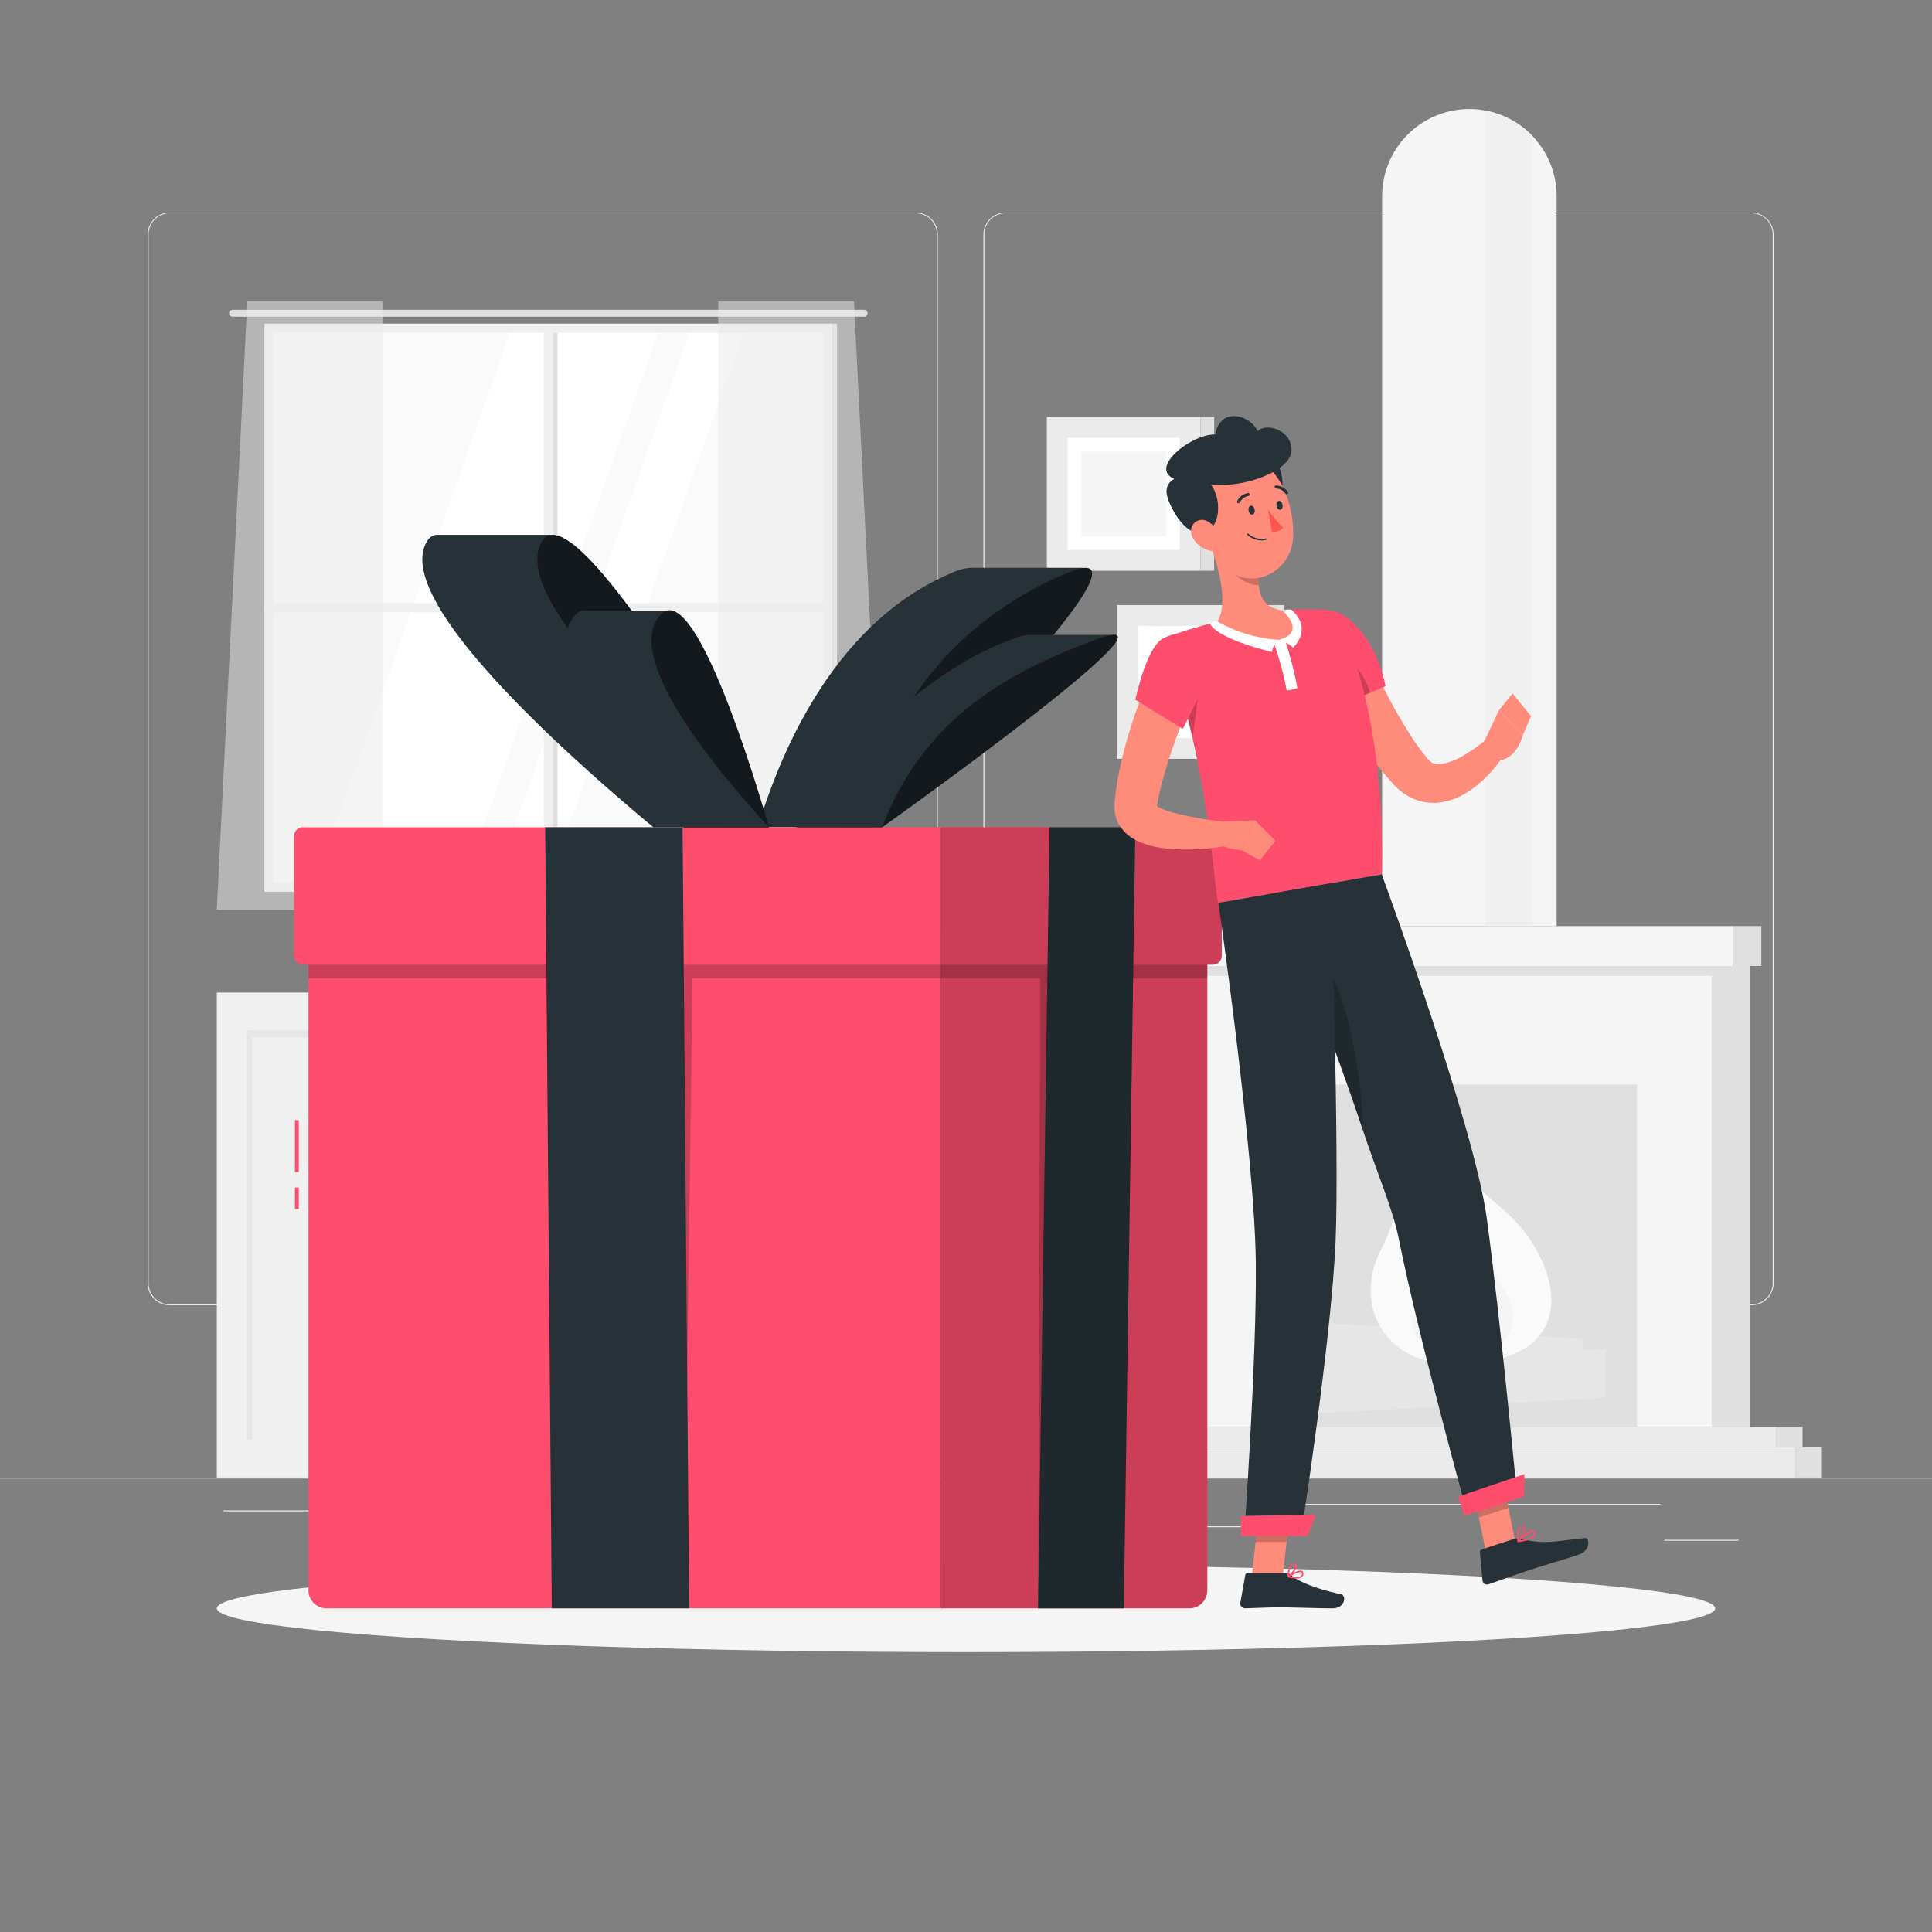 <svg xmlns="http://www.w3.org/2000/svg" viewBox="0 0 500 500"><rect x="0" y="0" width="500" height="500" fill="#808080" stroke="none"/><g id="freepik--background-complete--inject-53"><rect y="382.4" width="500" height="0.25" style="fill:#ebebeb"></rect><rect x="332.11" y="389.21" width="97.6" height="0.25" style="fill:#ebebeb"></rect><rect x="289" y="394.99" width="46.67" height="0.25" style="fill:#ebebeb"></rect><rect x="430.71" y="398.49" width="19.19" height="0.25" style="fill:#ebebeb"></rect><rect x="126.47" y="395.11" width="92.53" height="0.25" style="fill:#ebebeb"></rect><rect x="97.67" y="395.11" width="19.9" height="0.25" style="fill:#ebebeb"></rect><rect x="57.79" y="390.89" width="32.86" height="0.25" style="fill:#ebebeb"></rect><path d="M237,337.8H43.91a5.71,5.71,0,0,1-5.7-5.71V60.66A5.71,5.71,0,0,1,43.91,55H237a5.71,5.71,0,0,1,5.71,5.71V332.09A5.71,5.71,0,0,1,237,337.8ZM43.91,55.2a5.46,5.46,0,0,0-5.45,5.46V332.09a5.46,5.46,0,0,0,5.45,5.46H237a5.47,5.47,0,0,0,5.46-5.46V60.66A5.47,5.47,0,0,0,237,55.2Z" style="fill:#ebebeb"></path><path d="M453.31,337.8H260.21a5.72,5.72,0,0,1-5.71-5.71V60.66A5.72,5.72,0,0,1,260.21,55h193.1A5.71,5.71,0,0,1,459,60.66V332.09A5.71,5.71,0,0,1,453.31,337.8ZM260.21,55.2a5.47,5.47,0,0,0-5.46,5.46V332.09a5.47,5.47,0,0,0,5.46,5.46h193.1a5.47,5.47,0,0,0,5.46-5.46V60.66a5.47,5.47,0,0,0-5.46-5.46Z" style="fill:#ebebeb"></path><rect x="287.42" y="374.56" width="177.33" height="7.84" style="fill:#ebebeb"></rect><rect x="464.75" y="374.56" width="6.75" height="7.84" transform="translate(936.25 756.95) rotate(180)" style="fill:#e0e0e0"></rect><rect x="459.75" y="369.22" width="6.75" height="5.33" transform="translate(926.25 743.78) rotate(180)" style="fill:#e0e0e0"></rect><rect x="292.42" y="369.22" width="167.33" height="5.33" style="fill:#ebebeb"></rect><rect x="309.17" y="250" width="133.83" height="119.22" style="fill:#f5f5f5"></rect><rect x="443" y="250" width="9.83" height="119.22" transform="translate(895.83 619.22) rotate(180)" style="fill:#e0e0e0"></rect><rect x="303.61" y="239.67" width="144.94" height="10.33" style="fill:#f5f5f5"></rect><rect x="448.56" y="239.67" width="7.28" height="10.33" transform="translate(904.39 489.67) rotate(180)" style="fill:#e0e0e0"></rect><path d="M402.86,50.81V239.67H357.69V50.81a22.59,22.59,0,0,1,22.59-22.59,21.42,21.42,0,0,1,4.19.4,22.58,22.58,0,0,1,18.39,22.19Z" style="fill:#f5f5f5"></path><path d="M396.53,35.13V239.67H384.47v-211A22.43,22.43,0,0,1,396.53,35.13Z" style="fill:#f0f0f0"></path><rect x="309.17" y="250" width="133.83" height="2.56" style="fill:#e0e0e0"></rect><rect x="328.5" y="280.67" width="95.17" height="88.56" style="fill:#e0e0e0"></rect><polygon points="336.72 353.31 415.44 349.11 415.44 361.75 336.72 365.95 336.72 353.31" style="fill:#e6e6e6"></polygon><polygon points="409.67 346.53 342.5 342.33 342.5 354.98 409.67 359.17 409.67 346.53" style="fill:#e6e6e6"></polygon><path d="M376.12,353c-18.35,0-25.6-15.76-19-28.95s3.9-16.76,3.9-16.76,8.2,7.1,8.2,12.38c6.45-6.07-9.56-19.11-2.93-32.17,4.93,8.71,8.21,13.07,23.08,25.86C403.36,325.37,412,353,376.12,353Z" style="fill:#fafafa"></path><path d="M379.77,351c10,0,14.66-9.28,9.93-16.47s-2.4-9.48-2.4-9.48-5,4.22-4.56,7.1c-4-3.31,1.63-11.41-3.09-18.53-1.95,4.74-1.46,8.08-8.43,15.09C363.89,336.05,360.21,351,379.77,351Z" style="fill:#f0f0f0;opacity:0.5"></path><path d="M377.85,348.19c-4.46,0-6.54-4.14-4.43-7.34s1.07-4.23,1.07-4.23,2.24,1.88,2,3.16c1.79-1.47-.73-5.09,1.37-8.26.87,2.12.66,3.6,3.76,6.73C384.93,341.54,386.57,348.19,377.85,348.19Z" style="fill:#e6e6e6;opacity:0.5"></path><rect x="56.11" y="256.88" width="81.05" height="125.51" style="fill:#f0f0f0"></rect><rect x="11.55" y="318.94" width="105.96" height="1.41" transform="translate(384.18 255.11) rotate(90)" style="fill:#e6e6e6"></rect><rect x="63.83" y="266.66" width="64.33" height="1.78" style="fill:#e6e6e6"></rect><rect x="138.57" y="256.88" width="81.05" height="125.51" style="fill:#f0f0f0"></rect><rect x="219.62" y="256.88" width="8.08" height="125.51" transform="translate(447.33 639.28) rotate(180)" style="fill:#e0e0e0"></rect><rect x="94.01" y="318.94" width="105.96" height="1.41" transform="translate(466.64 172.65) rotate(90)" style="fill:#e6e6e6"></rect><rect x="75.82" y="319.65" width="124.09" height="1.41" transform="translate(458.22 182.49) rotate(90)" style="fill:#e6e6e6"></rect><rect x="146.29" y="266.66" width="64.33" height="1.78" style="fill:#e6e6e6"></rect><rect x="131.45" y="284.65" width="3.03" height="27.73" style="fill:#e0e0e0"></rect><rect x="141.25" y="284.65" width="3.03" height="27.73" style="fill:#e0e0e0"></rect><rect x="69.78" y="85.14" width="144.26" height="144.26" style="fill:#fafafa"></rect><polygon points="81.21 229.4 132.33 85.14 170.69 85.14 119.57 229.4 81.21 229.4" style="fill:#fff"></polygon><polygon points="127.67 229.4 178.78 85.14 192.77 85.14 141.66 229.4 127.67 229.4" style="fill:#fff"></polygon><path d="M223.62,80.18H60.2a.9.9,0,0,0-.9.89h0a.9.9,0,0,0,.9.89H223.62a.89.89,0,0,0,.89-.89h0A.89.89,0,0,0,223.62,80.18Z" style="fill:#e0e0e0"></path><rect x="140.72" y="84.83" width="2.38" height="144.88" transform="translate(283.82 314.54) rotate(180)" style="fill:#f0f0f0"></rect><rect x="143.1" y="84.83" width="1.19" height="144.88" transform="translate(287.39 314.54) rotate(180)" style="fill:#e0e0e0"></rect><rect x="140.72" y="83.75" width="2.38" height="147.04" transform="translate(-15.36 299.18) rotate(-90)" style="fill:#f0f0f0"></rect><path d="M215.43,228.41h0V83.75h-147V228.41h0v2.38h147Zm-144.66,0V86.13H213.05V228.41Z" style="fill:#f0f0f0"></path><rect x="215.43" y="83.75" width="1.19" height="147.04" transform="translate(432.05 314.54) rotate(180)" style="fill:#e0e0e0"></rect><polygon points="185.89 77.99 185.89 235.45 228.9 235.45 221.01 77.99 185.89 77.99" style="fill:#ebebeb;opacity:0.5"></polygon><polygon points="99.12 77.99 99.12 235.45 56.11 235.45 64 77.99 99.12 77.99" style="fill:#ebebeb;opacity:0.5"></polygon><rect x="270.92" y="107.93" width="39.78" height="39.78" style="fill:#ebebeb"></rect><rect x="310.7" y="107.93" width="3.53" height="39.78" transform="translate(624.93 255.64) rotate(180)" style="fill:#e0e0e0"></rect><rect x="276.31" y="113.32" width="29" height="29" style="fill:#fff"></rect><rect x="279.87" y="116.88" width="21.88" height="21.88" style="fill:#f5f5f5"></rect><rect x="289.05" y="156.6" width="39.78" height="39.78" style="fill:#ebebeb"></rect><rect x="328.83" y="156.6" width="3.53" height="39.78" transform="translate(661.18 352.97) rotate(180)" style="fill:#e0e0e0"></rect><rect x="294.44" y="161.99" width="29" height="29" style="fill:#fff"></rect><rect x="298" y="165.55" width="21.88" height="21.88" rx="7.3" style="fill:#f5f5f5"></rect></g><g id="freepik--Shadow--inject-53"><ellipse id="freepik--path--inject-53" cx="250" cy="416.24" rx="193.89" ry="11.32" style="fill:#f5f5f5"></ellipse></g><g id="freepik--Gift--inject-53"><rect x="76.33" y="289.89" width="1" height="13.44" style="fill:#FF4D6D"></rect><rect x="76.33" y="307.33" width="1" height="5.56" style="fill:#FF4D6D"></rect><path d="M79.83,240.77H243.36a0,0,0,0,1,0,0V416.24a0,0,0,0,1,0,0H84.51a4.67,4.67,0,0,1-4.67-4.67V240.77A0,0,0,0,1,79.83,240.77Z" style="fill:#FF4D6D"></path><polygon points="243.36 240.77 79.83 240.77 79.83 253.21 173.92 253.21 177.04 416.24 179.22 253.21 243.36 253.21 243.36 240.77" style="opacity:0.2"></polygon><path d="M78.42,214.1H243.36a0,0,0,0,1,0,0v35.56a0,0,0,0,1,0,0H78.42a2.33,2.33,0,0,1-2.33-2.33V216.44A2.33,2.33,0,0,1,78.42,214.1Z" style="fill:#FF4D6D"></path><polygon points="142.8 416.24 141.09 214.1 176.65 214.1 178.35 416.24 142.8 416.24" style="fill:#263238"></polygon><path d="M248,240.77h64.41a0,0,0,0,1,0,0V416.24a0,0,0,0,1,0,0H243.36a0,0,0,0,1,0,0V245.44A4.67,4.67,0,0,1,248,240.77Z" transform="translate(555.81 657.01) rotate(180)" style="fill:#FF4D6D"></path><path d="M248,240.77h64.41a0,0,0,0,1,0,0V416.24a0,0,0,0,1,0,0H243.36a0,0,0,0,1,0,0V245.44A4.67,4.67,0,0,1,248,240.77Z" transform="translate(555.81 657.01) rotate(180)" style="opacity:0.2"></path><polygon points="243.36 240.77 312.44 240.77 312.44 253.21 273.89 253.21 268.65 416.24 269.22 253.21 243.36 253.21 243.36 240.77" style="opacity:0.2"></polygon><path d="M245.7,214.1h70.5a0,0,0,0,1,0,0v35.56a0,0,0,0,1,0,0H245.7a2.33,2.33,0,0,1-2.33-2.33V216.44A2.33,2.33,0,0,1,245.7,214.1Z" transform="translate(559.56 463.76) rotate(180)" style="fill:#FF4D6D"></path><path d="M245.7,214.1h70.5a0,0,0,0,1,0,0v35.56a0,0,0,0,1,0,0H245.7a2.33,2.33,0,0,1-2.33-2.33V216.44A2.33,2.33,0,0,1,245.7,214.1Z" transform="translate(559.56 463.76) rotate(180)" style="opacity:0.2"></path><polygon points="268.65 416.24 271.63 214.1 293.82 214.1 290.84 416.24 268.65 416.24" style="fill:#263238"></polygon><polygon points="268.65 416.24 271.63 214.1 293.82 214.1 290.84 416.24 268.65 416.24" style="opacity:0.2"></polygon><path d="M280.23,147l0-.05H251.14a13.64,13.64,0,0,0-4.82,1.32c-29.5,12.36-43.84,44.75-50.18,65.79H225.9S296.33,145,280.23,147Z" style="fill:#263238"></path><path d="M225.9,214.1c0-27.33,20.68-53.43,50.18-65.79S225.9,214.1,225.9,214.1Z" style="opacity:0.5"></path><path d="M287.83,164.31l0,0H266.24a13,13,0,0,0-4,1c-25.44,9.18-45.37,33.23-56.12,48.85h22.1S300.36,162.81,287.83,164.31Z" style="fill:#263238"></path><path d="M228.26,214.1c10.41-27,30.68-39.67,56.12-48.85S228.26,214.1,228.26,214.1Z" style="opacity:0.5"></path><path d="M142.45,138.47l0-.06H113.29a3,3,0,0,0-2.65,1.49c-9.1,13.93,30,50.46,58.43,74.19h29.76S155.23,136.2,142.45,138.47Z" style="fill:#263238"></path><path d="M198.83,214.1c-28.39-23.73-67.53-60.26-58.43-74.19S198.83,214.1,198.83,214.1Z" style="opacity:0.5"></path><path d="M172.85,158l0,0H151.21a3.07,3.07,0,0,0-2.28,1.1c-9.64,10.35,11.84,37.48,28,55.09H199S182.8,156.26,172.85,158Z" style="fill:#263238"></path><path d="M199,214.1c-16.16-17.62-37.65-44.74-28-55.09S199,214.1,199,214.1Z" style="opacity:0.5"></path></g><g id="freepik--Character--inject-53"><polygon points="384.52 401.59 392.16 399.12 388.48 380.78 380.84 383.24 384.52 401.59" style="fill:#ff8b7b"></polygon><polygon points="323.93 408.04 331.95 408.04 334.09 389.45 326.06 389.45 323.93 408.04" style="fill:#ff8b7b"></polygon><path d="M332.72,407.11h-9.79a.67.67,0,0,0-.66.55L321,414.8a1.23,1.23,0,0,0,1.23,1.42c3.15-.05,5.44-.24,9.41-.24,2.44,0,9.8.26,13.17.26s3.67-3.33,2.28-3.64c-6.24-1.35-11-3.21-13-5A2,2,0,0,0,332.72,407.11Z" style="fill:#263238"></path><path d="M391.82,398.26,383.47,401a.7.7,0,0,0-.48.73l.68,7.28a1.17,1.17,0,0,0,1.54,1c3-1,7.29-2.6,11.07-3.82,4.42-1.43,7.05-2.15,12.23-3.83,3.14-1,3-4.46,1.58-4.32-6.4.62-10,1.79-16.24.27A3.6,3.6,0,0,0,391.82,398.26Z" style="fill:#263238"></path><path d="M351.58,164.48c1,2.25,2.12,4.68,3.24,7s2.26,4.67,3.46,6.95,2.38,4.57,3.66,6.76,2.58,4.35,3.95,6.42c.7,1,1.38,2,2.12,2.94l1.09,1.39a6.06,6.06,0,0,0,.67.77,3.45,3.45,0,0,0,1.25.84,4.51,4.51,0,0,0,2,.18,16.33,16.33,0,0,0,5.77-2.22c1-.58,2-1.25,3-1.95s2-1.51,2.92-2.2l4.64,3.83a33.17,33.17,0,0,1-2.62,3.59,32.13,32.13,0,0,1-3.07,3.23,25.67,25.67,0,0,1-3.7,2.88,18.77,18.77,0,0,1-4.68,2.22,13.73,13.73,0,0,1-6,.55,13.43,13.43,0,0,1-6-2.36,17,17,0,0,1-2.28-1.95l-1.51-1.66c-1-1.1-1.89-2.24-2.82-3.37a114.39,114.39,0,0,1-9.1-14.17c-1.33-2.43-2.6-4.87-3.78-7.36s-2.33-4.93-3.41-7.6Z" style="fill:#ff8b7b"></path><path d="M336.89,165.2c-1.43,7.53,7.93,18.3,7.93,18.3l13.75-5.92s-1.43-8.63-6.92-14.86C344.92,155.09,338.46,157,336.89,165.2Z" style="fill:#FF4D6D"></path><path d="M344.32,167.86c-3.75-1.34-6.52-.9-7.52,0,.68,7.16,8,15.6,8,15.6l9.74-4.19C353.82,175.94,350.19,170,344.32,167.86Z" style="opacity:0.2"></path><path d="M383.55,193.05l4.39-9.25,6.16,6.44s-1.75,7.38-7.52,6.44Z" style="fill:#ff8b7b"></path><polygon points="391.46 179.45 396.23 185.36 394.1 190.24 387.94 183.8 391.46 179.45" style="fill:#ff8b7b"></polygon><polygon points="388.48 380.78 390.38 390.24 382.73 392.7 380.84 383.25 388.48 380.78" style="opacity:0.2"></polygon><polygon points="326.06 389.46 334.09 389.46 332.99 399.04 324.95 399.04 326.06 389.46" style="opacity:0.2"></polygon><path d="M300.87,165.31c11.57,29.51,13,61.89,14.4,68.33l42.31-7.34c1-39.88-9-61.92-11.68-67.09a2.4,2.4,0,0,0-2-1.29c-1.18-.08-3-.17-5.24-.18-1.18,0-2.45,0-3.77.07-.73,0-1.47.08-2.21.13a159.41,159.41,0,0,0-18,3.13c-1.12.25-2.26.53-3.36.82s-2,.57-3,.86C304.14,164,300.87,165.31,300.87,165.31Z" style="fill:#FF4D6D"></path><path d="M305,177.18c1.4,4.62,2.6,9.22,3.61,13.68,1.33-8.07,1.92-16.36,1.92-16.36Z" style="opacity:0.2"></path><path d="M313.09,140.63c2.13,5.59,5.11,16,1.73,20.56,3.68,2.58,8.42,5.48,15.33,4.53s4.9-5.47,2.65-7.65c-6.72-.42-7.38-5.24-7-9.93Z" style="fill:#ff8b7b"></path><path d="M334.65,167.63s5.35-4.84-.51-9.89a6.77,6.77,0,0,0-2.27.24s6.57,5.62-.91,7.6a36.7,36.7,0,0,1-16.18-4.91,5.54,5.54,0,0,0-1.69.68c2.06,4.13,16.06,7.37,16.06,7.37a6.87,6.87,0,0,1,.67-1.87A76.56,76.56,0,0,1,333,178.71a19.43,19.43,0,0,0,2.79-.63,107.29,107.29,0,0,0-3-11.78A7.1,7.1,0,0,1,334.65,167.63Z" style="fill:#fff"></path><path d="M318.25,143.7l7.5,4.44a20.08,20.08,0,0,0,0,3.29c-2.52.07-6.38-2.05-7.09-4.59A9,9,0,0,1,318.25,143.7Z" style="opacity:0.2"></path><path d="M328.07,132.75c5.88-2.24,5.27-17.28-3.78-15.06-6.12,1.5-5.49,3.35-4.37,7.28S324.35,134.17,328.07,132.75Z" style="fill:#263238"></path><path d="M310.89,132.05c1.84,7.75,2.52,12.38,7.18,15.71,7,5,16-.25,16.56-8.39.46-7.33-2.63-18.78-10.84-20.56A10.86,10.86,0,0,0,310.89,132.05Z" style="fill:#ff8b7b"></path><path d="M312,137.67c5.88-2.24,3.62-17-5.43-14.75-6.12,1.5-5.06,5-3.34,8.44C305.08,135,308.31,139.09,312,137.67Z" style="fill:#263238"></path><path d="M325.44,111.59c-1.53-3.91-9.5-6.73-10.95.87-6.7-.45-22.66,12.52-3.71,12.47,9.37,2.36,23.25-2.8,23.46-8.23S327.74,109.31,325.44,111.59Z" style="fill:#263238"></path><path d="M308.9,139.54a7,7,0,0,0,4.38,3c2.34.46,3.24-1.75,2.36-3.93-.79-2-3-4.55-5.2-4S307.64,137.64,308.9,139.54Z" style="fill:#ff8b7b"></path><path d="M392.67,387.55l-12.94,4.17S366.86,345.09,362,320.56c-1.49-7.47-5.61-17-9.26-28-4.61-13.83-10.15-28.72-14.62-40.37-4.72-12.27-8.2-21.08-8.2-21.08l27.67-4.81s23.85,64.61,27.17,88.88C388.21,340.42,392.67,387.55,392.67,387.55Z" style="fill:#263238"></path><path d="M352.73,292.56c-4.61-13.83-10.15-28.72-14.62-40.37l2.26-6.56C348.16,253.17,352.65,278.54,352.73,292.56Z" style="opacity:0.2"></path><path d="M344.4,228.59s2.25,69.12,1.25,92.61c-1.1,25.74-8.95,76-8.95,76H322s3.28-45.57,3-70.68c-.35-28.6-9.68-92.86-9.68-92.86Z" style="fill:#263238"></path><polygon points="338.46 397.5 321.14 397.5 321.14 392.33 340.5 391.99 338.46 397.5" style="fill:#FF4D6D"></polygon><polygon points="394.39 387.33 378.98 392.3 377.37 387.32 394.52 381.5 394.39 387.33" style="fill:#FF4D6D"></polygon><path d="M323.15,132.17c.11.64.54,1.1,1,1s.66-.65.55-1.29-.54-1.09-1-1S323,131.54,323.15,132.17Z" style="fill:#263238"></path><path d="M330.36,130.92c.11.64.54,1.1,1,1s.66-.65.55-1.29-.54-1.1-.95-1S330.25,130.28,330.36,130.92Z" style="fill:#263238"></path><path d="M328.12,131.64a22.91,22.91,0,0,0,4,4.92,3.76,3.76,0,0,1-2.95,1.11Z" style="fill:#ff5652"></path><path d="M326.78,139.84a5.35,5.35,0,0,1-4-1.47.19.19,0,0,1,0-.27.2.2,0,0,1,.27,0,5.12,5.12,0,0,0,4.46,1.26.2.2,0,0,1,.22.16.19.19,0,0,1-.15.22A6.7,6.7,0,0,1,326.78,139.84Z" style="fill:#263238"></path><path d="M320.52,130.23a.39.39,0,0,1-.18,0,.39.39,0,0,1-.17-.51A3.81,3.81,0,0,1,323,127.6a.38.38,0,1,1,.08.76h0a3,3,0,0,0-2.18,1.66A.37.37,0,0,1,320.52,130.23Z" style="fill:#263238"></path><path d="M333,127.9a.39.39,0,0,1-.33-.15,3,3,0,0,0-2.4-1.33.39.39,0,0,1-.4-.37.38.38,0,0,1,.36-.39,3.77,3.77,0,0,1,3.06,1.64.38.38,0,0,1-.08.53A.35.35,0,0,1,333,127.9Z" style="fill:#263238"></path><path d="M335.43,408.52a9.86,9.86,0,0,1-2.11-.29.2.2,0,0,1-.15-.16.18.18,0,0,1,.08-.19c.28-.18,2.81-1.77,3.71-1.32a.63.63,0,0,1,.35.54,1.1,1.1,0,0,1-.35,1A2.39,2.39,0,0,1,335.43,408.52Zm-1.57-.56c1.37.27,2.42.22,2.84-.15a.7.7,0,0,0,.23-.68.24.24,0,0,0-.13-.23C336.33,406.66,334.89,407.35,333.86,408Z" style="fill:#FF4D6D"></path><path d="M333.36,408.23a.19.19,0,0,1-.1,0,.18.18,0,0,1-.09-.17c0-.1.1-2.42,1-3.18a1,1,0,0,1,.8-.24h0a.63.63,0,0,1,.62.49c.21.9-1.32,2.66-2.14,3.11Zm1.49-3.25a.6.6,0,0,0-.43.17,4.3,4.3,0,0,0-.84,2.51c.8-.63,1.77-2,1.64-2.48,0-.05,0-.17-.28-.2h-.09Z" style="fill:#FF4D6D"></path><path d="M392.91,399.07a.18.18,0,0,1-.17-.11.18.18,0,0,1,0-.21c.29-.3,2.86-2.84,4-2.63a.64.64,0,0,1,.46.39h0a1.08,1.08,0,0,1-.06,1c-.6,1-2.89,1.42-4.19,1.57Zm3.67-2.58c-.64,0-2.1,1.16-3.12,2.13,1.77-.27,3-.75,3.34-1.31a.7.7,0,0,0,0-.66.2.2,0,0,0-.17-.15Z" style="fill:#FF4D6D"></path><path d="M392.91,399.07h-.05a.17.17,0,0,1-.13-.14c0-.09-.48-2.21.23-3.32a1.41,1.41,0,0,1,.91-.64h0c.51-.11.74.1.83.29.42.82-.87,3.06-1.66,3.77A.21.21,0,0,1,392.91,399.07Zm1.23-3.76-.19,0h0a1,1,0,0,0-.67.47,4.42,4.42,0,0,0-.24,2.68c.75-.87,1.58-2.57,1.33-3.06A.23.23,0,0,0,394.14,395.31Zm-.23-.16Z" style="fill:#FF4D6D"></path><path d="M310.64,175.26c-1,2.3-2,4.78-3,7.21s-1.92,4.88-2.81,7.34-1.77,4.9-2.53,7.36-1.48,4.91-2.06,7.33c-.27,1.21-.56,2.42-.74,3.6l-.16.89,0,.22v-.06c0-.05,0-.13,0-.2a1.5,1.5,0,0,0-.39-.8c-.3-.19.14.38.92.76a18,18,0,0,0,2.9,1.18,94.11,94.11,0,0,0,15,2.69l.32,6a61.37,61.37,0,0,1-8.49,1,46.55,46.55,0,0,1-8.84-.33,23.31,23.31,0,0,1-4.85-1.17,15.32,15.32,0,0,1-2.71-1.29,10.59,10.59,0,0,1-2.91-2.58,9.09,9.09,0,0,1-1.82-4.55,9.92,9.92,0,0,1,0-1.21l0-.57,0-.28.11-1.12c.12-1.51.35-2.95.57-4.41a114.82,114.82,0,0,1,4.28-16.49c.91-2.65,1.84-5.27,2.89-7.86s2.07-5.11,3.32-7.74Z" style="fill:#ff8b7b"></path><path d="M300.87,165.31c-4.16,2.25-7.05,15.77-7.05,15.77l12.3,7.56s3.19-6.25,5.53-11.39C316.13,167.42,309.05,160.89,300.87,165.31Z" style="fill:#FF4D6D"></path><path d="M316.67,212.65l8.09-.35L321.17,220s-7.62-.46-6.61-4.11Z" style="fill:#ff8b7b"></path><polygon points="330.09 217.6 326.06 222.62 321.18 219.96 324.76 212.29 330.09 217.6" style="fill:#ff8b7b"></polygon></g></svg>